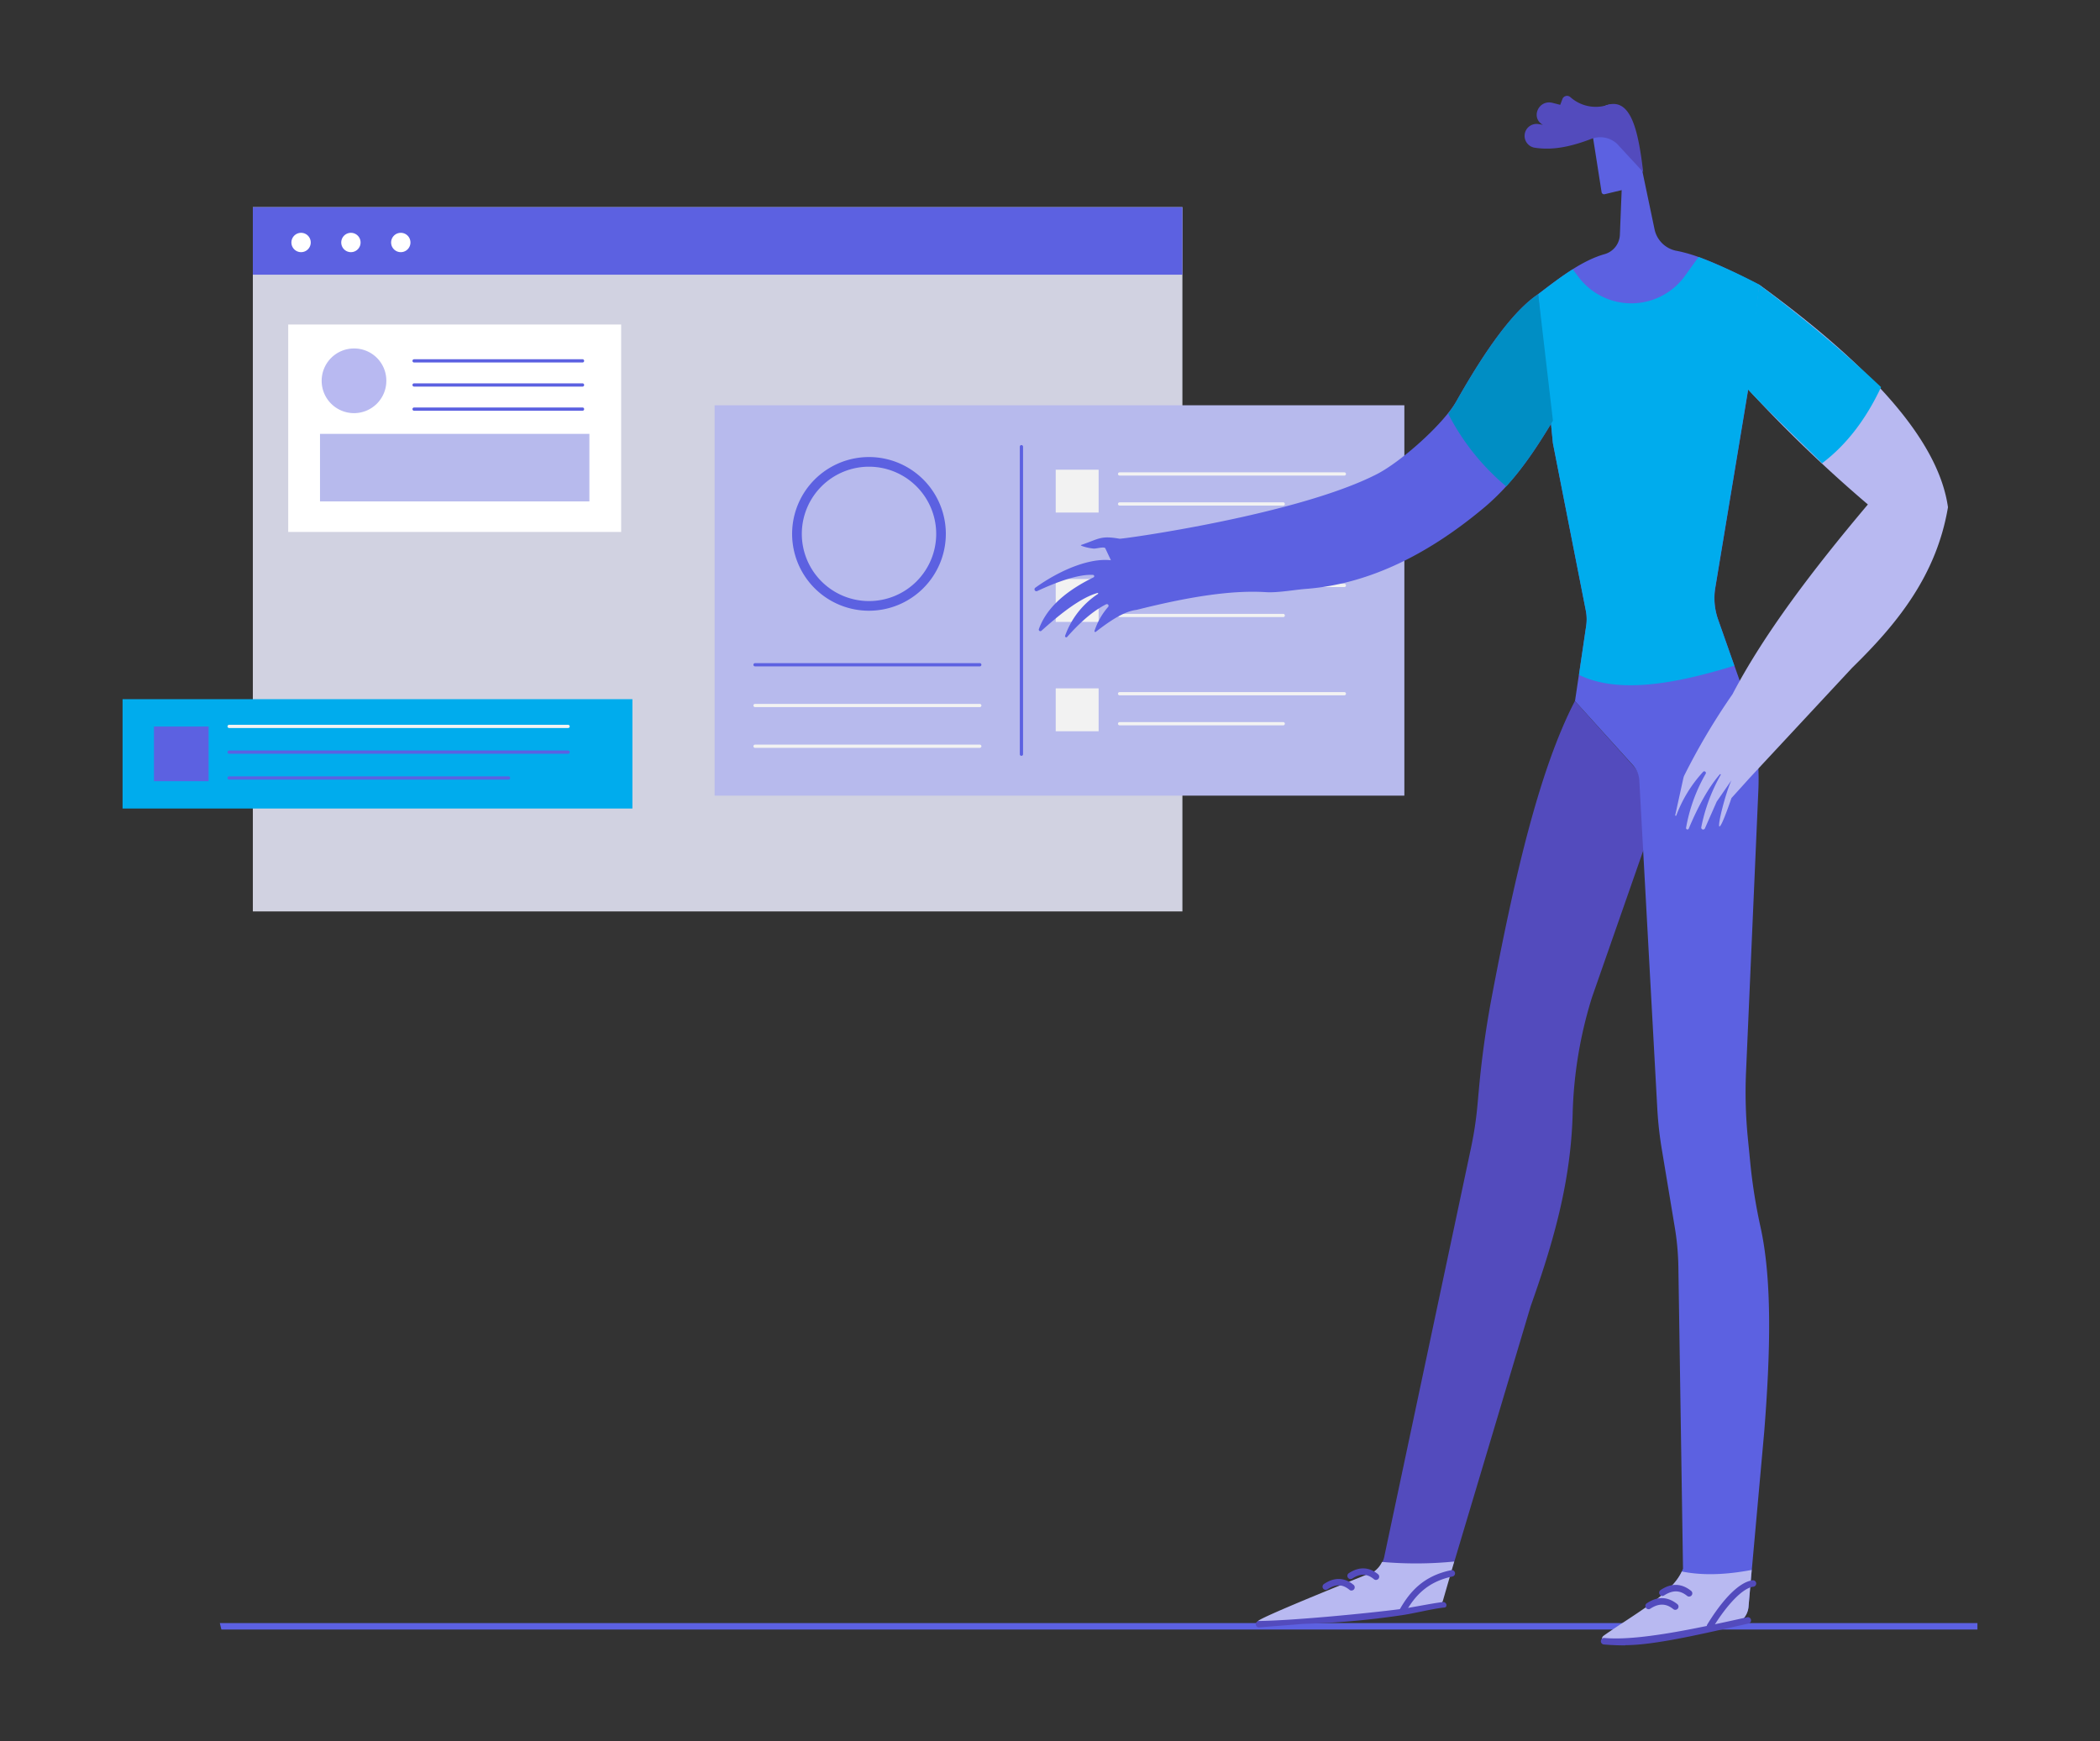 <svg id="Layer_2" data-name="Layer 2" xmlns="http://www.w3.org/2000/svg" viewBox="0 0 584.44 484.71"><rect x="0" y="0" width="584.44" height="484.71" fill="#333333" stroke="none"/><defs><style>.cls-1{fill:#5c61e1;}.cls-2{fill:#534bbd;}.cls-3{fill:#b8b9f1;}.cls-4{fill:#d1d2e1;}.cls-5{fill:#b7baed;}.cls-6{fill:#f2f2f2;}.cls-7{fill:#00aced;}.cls-8{fill:#008ec4;}.cls-9{fill:#fff;}</style></defs><title>Illustration_4</title><path class="cls-1" d="M61.18,451.79c.16.59.3,1.19.43,1.79H550.33v-1.79Z"/><path class="cls-2" d="M438.33,195.08c-10,19.24-16.93,49.49-23.17,82.46q-2.43,12.87-3.6,25.93l-.37,4.08a100.69,100.69,0,0,1-1.79,11.9L385.24,433.35a6.78,6.78,0,0,1-2.81,4.17L349.62,452l48.62-4.3a2.85,2.85,0,0,0,2.43-1.83l4.17-11.5L426,363.57c6-16.92,11.23-34.25,11.69-53.94a118.69,118.69,0,0,1,5.36-32l15.85-45.38-2.52-15.45a6.7,6.7,0,0,0-1.64-3.4l-16.45-18.28Z"/><path class="cls-3" d="M384.62,434.78a6.79,6.79,0,0,1-2.35,2.75s-32.21,12.87-32.21,13.76,12.17-.06,12.9-.13l35.23-3.5c1.12-.1,3-.95,3.35-2l3.18-11a107.33,107.33,0,0,1-20.1.11Z"/><path class="cls-2" d="M350.3,453a.9.9,0,0,1,0-1.79c9.57-.1,30.66-2.17,39.11-3.27,3.6-.47,8.83-1.61,12.14-2a.9.9,0,0,1,1,.8c0,.49-.15.68-.64.73-3.29.33-8.67,1.73-12.25,2.2a225.65,225.65,0,0,1-27,2.35L350.3,453Z"/><path class="cls-2" d="M382.94,439.79a.87.87,0,0,1-.56-.21c-1.93-1.6-3.87-1.64-6.09-.13a.9.9,0,0,1-1-1.48c2.86-1.95,5.71-1.86,8.24.23a.9.9,0,0,1-.57,1.58Z"/><path class="cls-2" d="M376.12,442.74a.89.89,0,0,1-.57-.21c-1.92-1.6-3.86-1.64-6.09-.13a.89.89,0,1,1-1-1.48c2.86-1.95,5.71-1.87,8.24.23a.9.9,0,0,1,.12,1.26.89.89,0,0,1-.69.32Z"/><path class="cls-2" d="M390.4,449.07A.87.87,0,0,1,390,449a.9.9,0,0,1-.33-1.22c2.55-4.39,6.23-9.1,14.25-10.72a.9.9,0,0,1,.36,1.76c-7.32,1.48-10.72,5.82-13.06,9.87a.89.89,0,0,1-.77.45Z"/><polygon class="cls-4" points="329.07 253.7 70.37 253.7 70.37 57.66 329.07 57.66 329.07 253.7 329.07 253.7"/><polygon class="cls-1" points="329.07 76.46 70.37 76.46 70.37 57.66 329.07 57.66 329.07 76.46 329.07 76.46"/><polygon class="cls-5" points="390.84 221.47 198.88 221.47 198.88 112.81 390.84 112.81 390.84 221.47 390.84 221.47"/><path class="cls-1" d="M241.84,129.91a18.7,18.7,0,1,0,18.71,18.7,18.72,18.72,0,0,0-18.71-18.7Zm0,40.09a21.39,21.39,0,1,1,21.39-21.39A21.41,21.41,0,0,1,241.84,170Z"/><polygon class="cls-6" points="305.75 142.67 293.81 142.67 293.81 130.74 305.75 130.74 305.75 142.67 305.75 142.67"/><polygon class="cls-6" points="305.75 173.11 293.81 173.11 293.81 161.17 305.75 161.17 305.75 173.11 305.75 173.11"/><polygon class="cls-6" points="305.75 203.55 293.81 203.55 293.81 191.61 305.75 191.61 305.75 203.55 305.75 203.55"/><path class="cls-1" d="M284.27,210.39a.44.44,0,0,1-.45-.45v-85.6a.45.45,0,0,1,.45-.45.45.45,0,0,1,.45.45v85.6a.45.45,0,0,1-.45.45Z"/><path class="cls-1" d="M272.68,185.49H210.13a.45.45,0,0,1,0-.9h62.55a.45.45,0,1,1,0,.9Z"/><path class="cls-6" d="M272.68,196.83H210.13a.45.45,0,0,1,0-.9h62.55a.45.45,0,0,1,0,.9Z"/><path class="cls-6" d="M374.14,132.38H311.59a.45.45,0,1,1,0-.9h62.55a.45.45,0,1,1,0,.9Z"/><path class="cls-6" d="M357.13,140.73H311.59a.45.45,0,1,1,0-.9h45.54a.45.45,0,0,1,0,.9Z"/><path class="cls-6" d="M374.14,163.41H311.59a.45.45,0,0,1,0-.9h62.55a.45.45,0,0,1,0,.9Z"/><path class="cls-6" d="M357.13,171.77H311.59a.45.45,0,1,1,0-.9h45.54a.45.45,0,0,1,0,.9Z"/><path class="cls-6" d="M374.14,193.55H311.59a.45.45,0,0,1,0-.9h62.55a.45.45,0,0,1,0,.9Z"/><path class="cls-6" d="M357.13,201.9H311.59a.45.45,0,0,1,0-.9h45.54a.45.45,0,0,1,0,.9Z"/><path class="cls-6" d="M272.68,208.17H210.13a.45.45,0,0,1,0-.9h62.55a.45.45,0,1,1,0,.9Z"/><path class="cls-1" d="M443,36.11l2.73,17.38a.7.7,0,0,0,.85.57l4.74-1.14-.5,12.47a5.85,5.85,0,0,1-4.28,5.36c-6.31,1.79-12.38,6.49-18.46,11.12l4.1,41.46L441.35,170a12.36,12.36,0,0,1,.1,4.14l-3.12,21L454.46,213a6.91,6.91,0,0,1,1.77,4.28l5,91.23a102.56,102.56,0,0,0,1.25,11.34l3.62,21.79a73.78,73.78,0,0,1,1,11.05l1.29,83.95c-2.65,6.92-10.81,11.79-18.7,17.41a1.05,1.05,0,0,0,.78,1.9l31.13-3.47a5.78,5.78,0,0,0,5-5.12L491,398.45c1.71-21.79,2.26-42-1.06-57a151.67,151.67,0,0,1-2.81-17.59l-.69-7a129.69,129.69,0,0,1-.51-18.46l3.43-78.4a72.79,72.79,0,0,0-4.07-27.35l-7.12-20.2a17.83,17.83,0,0,1-.78-8.85l9.51-57.35,2.73-27c-8-4-16-8.07-22.93-9.41a7.72,7.72,0,0,1-6.21-5.91L456.1,43c-1.58-10.42-4.57-15.35-9.28-13.6A6.06,6.06,0,0,0,443,36.11Z"/><path class="cls-1" d="M428.08,81.88c-7,4.7-14.68,15.52-22.72,29.74-3.63,6.42-15.43,16.9-22.13,20.34-22.06,11.34-70.76,18.1-71.64,18-5.31-.93-5.62,0-10.72,1.74-.46.16,1.71.84,3.49,1,.68.07,2.7-.57,3.22-.14l1.59,3.39c-6-.7-14.28,2.79-21,7.62a.54.54,0,0,0,.55.93c5.56-2.61,11.67-4.74,15.48-4.47a.36.36,0,0,1,.13.68c-9,4.43-13.35,9.3-15.21,14.4a.44.44,0,0,0,.71.47c5.69-5.11,11.09-9.24,15.63-10.53a.15.15,0,0,1,.11.27,23.26,23.26,0,0,0-9.14,11.64.33.33,0,0,0,.55.34c3.64-4.11,7.27-7.3,10.88-9.1a.47.47,0,0,1,.55.73,19.19,19.19,0,0,0-3.8,6.68.23.23,0,0,0,.36.26c4.07-3.17,8-5.74,11.35-6.11,13.33-3.35,25.79-5.58,36-4.93,3.3.21,7.88-.66,11.17-.91,18.14-1.38,34.86-10.22,50-23,7-6.06,12.23-13,18.71-23.86l-4.1-35.21Z"/><path class="cls-3" d="M489.59,79.24c30.09,21.91,49.84,42.79,52.54,61.95-3.2,19-14.13,32.44-26.65,44.67L487,216.47l-5.13,5.68s-2.69,8-3.33,7.9,1.68-9.31,3.33-12.84l-4.1,5.92-3.31,7.51a.54.54,0,0,1-1-.31,48.78,48.78,0,0,1,5.41-14.63.14.14,0,0,0-.23-.16q-4.48,5.17-8.65,15.1a.39.39,0,0,1-.75-.19,46.09,46.09,0,0,1,5.46-15.07.45.45,0,0,0-.73-.52A37,37,0,0,0,466.52,227a.16.16,0,0,1-.3-.08c.68-3.1,1.91-8.67,2.26-10.28a3.66,3.66,0,0,1,.3-.86,183.24,183.24,0,0,1,13.38-22.54c8.7-16.66,22.24-34.51,37.68-52.82a381,381,0,0,1-33.58-32.33l3.33-28.88Z"/><path class="cls-2" d="M457.33,47.93,450,40a6.89,6.89,0,0,0-7.1-1.35c-5.24,2-10.51,3.32-15.87,2.45a3.33,3.33,0,0,1,.92-6.59c.47.06,1,.14,1.49.26l-.12-.06c-3.4-2-1.1-7.05,2.75-6.08l2.15.55.62-1.64A1.38,1.38,0,0,1,437,27a10.62,10.62,0,0,0,9.79,2.4c7.25-2.79,9.19,7.44,10.52,18.48Z"/><path class="cls-7" d="M482.65,185.27l-4.52-12.84a17.83,17.83,0,0,1-.78-8.85l9.51-57.35,2.73-27a154.29,154.29,0,0,0-16.87-7.7L468.78,77a18.4,18.4,0,0,1-29.36.25l-1.71-2.28c-3.23,2-6.43,4.49-9.63,6.93l4.1,41.46L441.35,170a12.37,12.37,0,0,1,.1,4.14l-2,13.72c10.8,5.25,26.22,2.7,43.25-2.57Z"/><path class="cls-7" d="M523.54,107.79a369.18,369.18,0,0,0-34-28.54l-3.33,28.88c5.27,5.67,15.74,15.8,20.89,20.82,6.72-5.08,12.17-12.16,16.39-21.15Z"/><path class="cls-8" d="M428.08,81.88c-7,4.7-14.68,15.52-22.72,29.74a35.75,35.75,0,0,1-2.31,3.56,65,65,0,0,0,16.14,20.21c4.42-4.86,8.38-10.6,13-18.29l-4.1-35.21Z"/><path class="cls-3" d="M468.05,437.43c-2.95,6.5-14.18,12.48-21.75,17.88a1.05,1.05,0,0,0,.78,1.9l34.54-4.75a5.78,5.78,0,0,0,5-5.12L487.5,437c-6.91,1.31-13.46,1.64-19.45.43Z"/><path class="cls-2" d="M470.09,444.42a.92.92,0,0,1-.56-.2c-2-1.62-4-1.66-6.38-.13a.9.9,0,1,1-1-1.5c3-2,5.85-1.88,8.49.23a.89.89,0,0,1-.56,1.59Z"/><path class="cls-2" d="M466.25,448.11a.89.89,0,0,1-.56-.2c-2-1.62-4.06-1.66-6.38-.13a.9.9,0,1,1-1-1.5c3-2,5.85-1.88,8.49.23a.89.89,0,0,1-.56,1.59Z"/><path class="cls-2" d="M452.34,458q-3.14,0-6-.25a.9.9,0,0,1-.81-1,.89.89,0,0,1,1-.81c9.19.82,24.45-2.37,39.62-5.75a.9.9,0,1,1,.39,1.75c-12.28,2.73-25.84,6-34.21,6Z"/><path class="cls-2" d="M475.9,453.55a.93.93,0,0,1-.47-.13.89.89,0,0,1-.29-1.23c4.48-7.32,9-11.79,12.49-12.28a.9.9,0,1,1,.25,1.77c-2.83.4-7.13,4.78-11.22,11.44a.9.9,0,0,1-.76.43Z"/><path class="cls-9" d="M86.48,67.5a2.69,2.69,0,1,1-2.69-2.69,2.68,2.68,0,0,1,2.69,2.69Z"/><path class="cls-9" d="M100.35,67.5a2.69,2.69,0,1,1-2.69-2.69,2.68,2.68,0,0,1,2.69,2.69Z"/><path class="cls-9" d="M114.23,67.5a2.69,2.69,0,1,1-2.69-2.69,2.68,2.68,0,0,1,2.69,2.69Z"/><polygon class="cls-9" points="172.87 148.07 80.21 148.07 80.21 90.33 172.87 90.33 172.87 148.07 172.87 148.07"/><path class="cls-3" d="M107.52,106a9,9,0,1,1-9-9,8.95,8.95,0,0,1,9,9Z"/><polygon class="cls-5" points="164.03 139.57 89.06 139.57 89.06 120.77 164.03 120.77 164.03 139.57 164.03 139.57"/><path class="cls-1" d="M162.12,100.9H115.24a.45.45,0,1,1,0-.9h46.88a.45.45,0,1,1,0,.9Z"/><path class="cls-1" d="M162.12,107.61H115.24a.45.45,0,1,1,0-.9h46.88a.45.45,0,1,1,0,.9Z"/><path class="cls-1" d="M162.12,114.33H115.24a.45.45,0,1,1,0-.9h46.88a.45.45,0,1,1,0,.9Z"/><polygon class="cls-7" points="176 225.06 34.11 225.06 34.11 194.62 176 194.62 176 225.06 176 225.06"/><polygon class="cls-1" points="58.06 217.45 42.84 217.45 42.84 202.23 58.06 202.23 58.06 217.45 58.06 217.45"/><path class="cls-6" d="M158.09,202.65H63.77a.45.45,0,0,1,0-.9h94.33a.45.45,0,1,1,0,.9Z"/><path class="cls-1" d="M158.09,209.81H63.77a.45.45,0,0,1,0-.9h94.33a.45.45,0,1,1,0,.9Z"/><path class="cls-1" d="M141.53,217H63.77a.45.45,0,0,1,0-.9h77.76a.45.45,0,0,1,0,.9Z"/></svg>